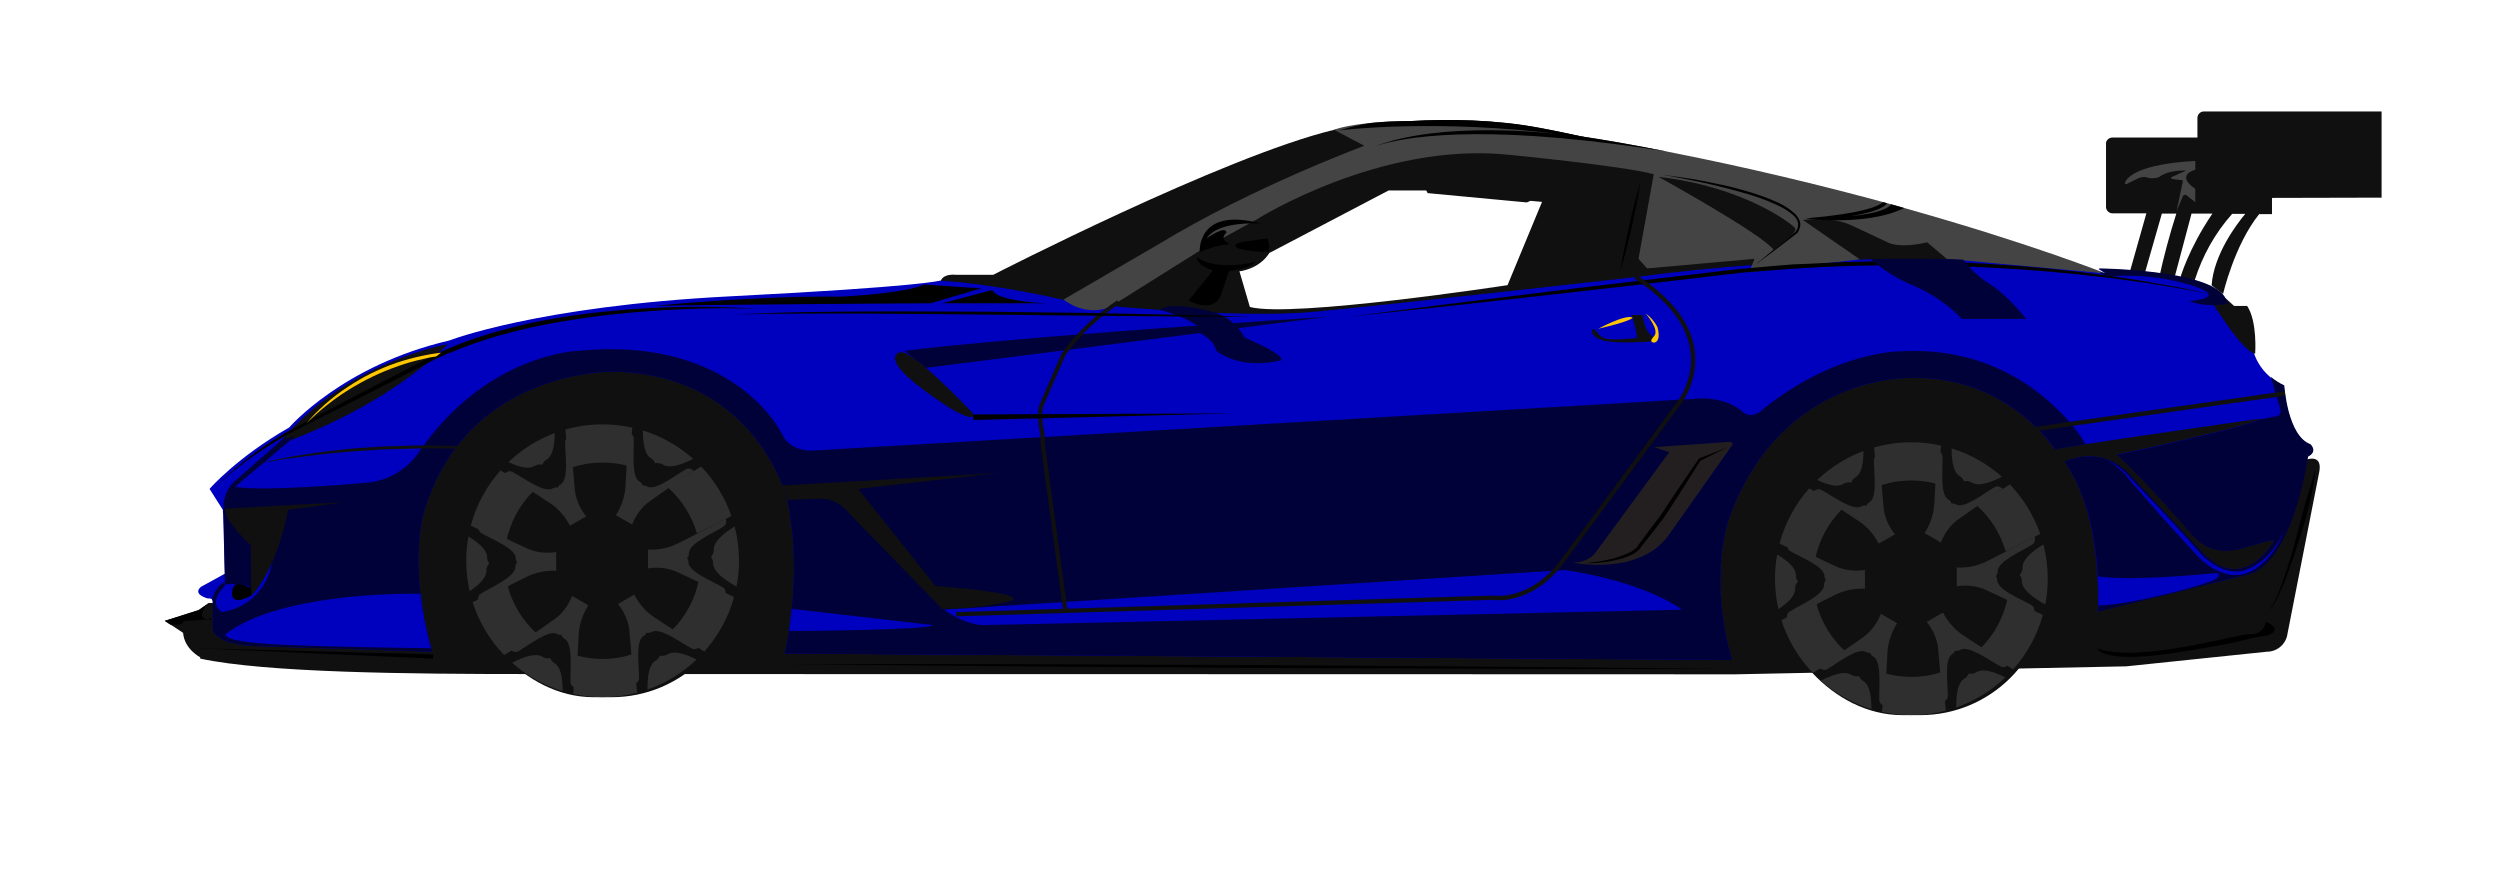 <svg width="1255" height="444" viewBox="0 0 1255 444" fill="none" xmlns="http://www.w3.org/2000/svg">
<mask id="mask0_1_62" style="mask-type:luminance" maskUnits="userSpaceOnUse" x="0" y="0" width="1255" height="444">
<path d="M1255 0H0V444H1255V0Z" fill="white"/>
</mask>
<g mask="url(#mask0_1_62)">
<path d="M100.502 330.63C133.511 337.707 205.164 338.375 265.545 338.375C535.25 338.375 871.241 338.508 871.241 338.508L1067.41 334.502L1137.99 327.158C1143.23 327.158 1147.65 323.285 1148.33 318.078L1164.29 236.756C1165.9 227.942 1158.26 230.613 1158.26 230.613C1123.64 190.419 1064.73 157.703 1003.28 132.332C931.086 102.42 855.273 82.657 811.262 72.375C804.553 70.773 798.514 69.438 793.415 68.369C780.534 65.565 773.154 64.23 773.154 64.23C750.612 59.957 727.264 59.69 708.479 60.758C695.731 61.426 684.997 62.761 678.154 63.829C673.055 64.63 669.968 65.165 669.7 65.165C614.551 78.384 498.619 137.94 498.619 137.94H479.967C471.917 137.273 471.917 142.214 471.917 142.214L425.892 162.644L275.609 168.653L107.882 302.721H104.662L103.722 303.389L99.697 306.193L82.79 311.668L85.608 313.537L91.914 317.677C92.585 325.956 100.502 329.962 100.502 329.962M622.2 136.205C622.2 136.205 631.995 135.27 637.228 126.991L697.073 95.61H715.993L716.664 96.946L766.445 101.619L768.323 100.818L774.093 101.352L756.784 143.148C756.784 143.148 648.499 159.706 627.433 154.098L622.2 136.205Z" fill="#101010"/>
</g>
<mask id="mask1_1_62" style="mask-type:luminance" maskUnits="userSpaceOnUse" x="0" y="0" width="1255" height="444">
<path d="M1255 0H0V444H1255V0Z" fill="white"/>
</mask>
<g mask="url(#mask1_1_62)">
<path d="M1060.44 69.037H1103.11V59.156C1103.11 57.42 1104.58 55.951 1106.33 55.951H1195.56V99.216L1140.54 99.349V107.495H1134.1C1121.62 122.985 1115.99 147.555 1115.99 147.555L1110.22 143.282C1111.29 127.658 1122.97 112.302 1127.12 107.361H1120.55C1111.96 116.976 1105.66 128.326 1101.76 140.611L1094.38 139.81C1094.38 139.81 1098.41 125.255 1110.62 107.228H1100.15L1091.3 140.478H1083.65C1086.07 129.261 1089.02 118.177 1092.51 107.228H1085.26L1076.27 138.608L1068.76 137.94L1077.48 107.094H1060.44C1058.69 107.094 1057.22 105.625 1057.22 103.889V71.841C1057.22 70.506 1058.69 69.037 1060.44 69.037Z" fill="#101010"/>
</g>
<mask id="mask2_1_62" style="mask-type:luminance" maskUnits="userSpaceOnUse" x="0" y="0" width="1255" height="444">
<path d="M1255 0H0V444H1255V0Z" fill="white"/>
</mask>
<g mask="url(#mask2_1_62)">
<path d="M1102.03 80.788V85.195C1102.03 85.195 1091.7 87.732 1102.03 94.809V101.486L1097.61 98.014C1097.07 97.613 1096.4 97.747 1095.99 98.147C1095.99 98.281 1095.86 98.281 1095.86 98.414L1092.64 106.026L1095.86 90.536L1090.49 89.868C1090.23 89.868 1089.96 89.601 1089.96 89.201C1089.96 88.933 1090.09 88.8 1090.36 88.8L1097.47 85.595C1097.47 85.595 1089.29 85.195 1084.59 88.399C1083.52 89.201 1082.17 89.468 1080.83 89.468H1079.09L1078.28 89.201C1076.67 88.666 1074.93 88.8 1073.45 89.468L1067.55 92.405C1067.28 92.539 1067.01 92.405 1066.74 92.138C1066.61 92.005 1066.61 91.871 1066.74 91.738C1067.68 88.933 1073.45 82.39 1102.03 80.788Z" fill="#444444"/>
</g>
<mask id="mask3_1_62" style="mask-type:luminance" maskUnits="userSpaceOnUse" x="0" y="0" width="1255" height="444">
<path d="M1255 0H0V444H1255V0Z" fill="white"/>
</mask>
<g mask="url(#mask3_1_62)">
<path d="M104.393 300.451C105.064 300.318 105.869 300.451 106.406 300.852C106.674 301.252 106.809 301.653 106.809 302.054V314.873C106.809 323.82 127.875 324.354 127.875 324.354L216.972 327.158C216.837 326.624 216.569 325.956 216.435 325.422C213.885 316.475 212.141 307.261 211.068 298.048C208.25 273.611 212.275 258.922 212.275 258.922C232.805 185.078 307.544 186.547 307.544 186.547C364.303 187.348 386.04 226.473 392.884 243.699C393.823 246.103 394.628 248.506 395.299 250.91C395.433 251.444 395.433 251.711 395.433 251.711C399.458 271.474 398.922 291.237 397.446 305.659C397.043 309.798 396.506 313.537 396.104 316.609C395.031 323.82 393.957 328.093 393.957 328.093L869.496 331.297C856.749 287.632 868.557 258.522 868.557 258.522C895.259 187.482 958.861 189.752 958.861 189.752C1007.84 188.149 1031.45 225.539 1031.45 225.539C1033.87 225.005 1039.37 224.07 1046.75 223.002C1076.14 218.461 1134.64 210.182 1134.64 210.182C1134.5 210.316 1134.37 210.449 1134.24 210.449C1128.47 214.322 1062.85 228.209 1062.85 228.209C1077.48 241.563 1101.09 269.071 1101.09 269.071C1110.89 280.288 1125.25 275.213 1125.25 275.213L1134.64 272.676C1138.93 271.207 1140.27 271.207 1141.08 271.341C1141.35 271.474 1141.62 271.741 1141.48 272.142C1141.48 272.142 1141.48 272.275 1141.35 272.275C1122.16 300.051 1104.45 276.014 1104.45 276.014L1067.68 236.755C1053.33 223.135 1036.55 231.815 1036.55 231.815C1048.63 249.041 1052.12 273.21 1052.92 289.368C1053.33 295.644 1053.19 300.852 1053.19 303.923C1053.19 305.926 1053.06 306.994 1053.06 306.994L1128.47 288.433C1151.01 282.424 1158.39 229.278 1158.39 229.278C1163.49 226.74 1159.6 223.135 1159.6 223.135C1148.06 218.995 1146.45 193.624 1146.45 193.624C1144.03 192.422 1141.75 191.087 1139.74 189.351C1136.12 186.28 1133.3 182.407 1131.69 177.867L1118.27 152.629L1116.39 149.024C1107.53 135.537 1053.33 135.003 1053.33 135.003L1056.95 137.273C1055.87 137.139 1054.8 136.872 1053.73 136.739C1031.05 133.267 1008.11 131.13 985.161 130.463C969.462 129.928 953.897 129.928 938.868 130.195C899.419 130.997 859.97 133.934 820.789 139.142C820.789 139.142 697.073 153.03 659.905 156.502C622.602 159.974 556.988 153.564 556.988 153.564L533.64 150.493C496.338 141.946 471.782 140.878 471.782 140.878C471.782 140.878 463.597 143.816 366.584 148.757C269.571 153.697 225.559 170.923 225.559 170.923C172.021 183.342 145.184 214.589 145.184 214.589C118.751 229.678 105.198 245.435 105.198 245.435L111.907 255.984C111.907 256.786 111.907 257.587 112.042 258.522V259.323L112.847 288.032L112.578 288.166L100.905 294.576C96.342 298.448 104.393 300.451 104.393 300.451Z" fill="#0000BF"/>
</g>
<mask id="mask4_1_62" style="mask-type:luminance" maskUnits="userSpaceOnUse" x="0" y="0" width="1255" height="444">
<path d="M1255 0H0V444H1255V0Z" fill="white"/>
</mask>
<g mask="url(#mask4_1_62)">
<path d="M126.265 298.849C126.265 298.849 117.811 304.19 116.47 298.849C116.47 298.849 115.53 289.234 124.789 294.843C124.789 294.709 128.143 294.309 126.265 298.849Z" fill="black"/>
</g>
<mask id="mask5_1_62" style="mask-type:luminance" maskUnits="userSpaceOnUse" x="0" y="0" width="1255" height="444">
<path d="M1255 0H0V444H1255V0Z" fill="white"/>
</mask>
<g mask="url(#mask5_1_62)">
<path d="M1053.19 289.368C1053.59 295.644 1053.46 300.852 1053.46 303.923C1053.46 305.926 1053.33 306.994 1053.33 306.994L1128.74 288.3C1151.28 282.291 1158.66 229.144 1158.66 229.144C1163.76 226.607 1159.87 223.002 1159.87 223.002C1148.33 218.862 1146.72 193.491 1146.72 193.491C1144.3 192.289 1142.02 190.953 1140.01 189.217L1144.7 205.509C1144.7 205.509 1145.91 208.046 1142.69 208.98C1142.69 208.98 1139.47 209.515 1134.24 210.583C1128.47 214.455 1062.85 228.343 1062.85 228.343C1077.48 241.696 1101.09 269.204 1101.09 269.204C1110.89 280.421 1125.25 275.347 1125.25 275.347L1134.64 272.676C1138.93 271.207 1140.27 271.207 1141.08 271.341C1141.35 271.474 1141.62 271.741 1141.48 272.142C1141.48 272.142 1141.48 272.275 1141.35 272.275C1122.16 300.051 1104.45 276.014 1104.45 276.014L1067.68 236.755C1053.33 223.135 1036.55 231.815 1036.55 231.815C1048.76 249.041 1052.25 273.21 1053.19 289.368Z" fill="#000139"/>
</g>
<mask id="mask6_1_62" style="mask-type:luminance" maskUnits="userSpaceOnUse" x="0" y="0" width="1255" height="444">
<path d="M1255 0H0V444H1255V0Z" fill="white"/>
</mask>
<g mask="url(#mask6_1_62)">
<path d="M224.754 172.793C224.754 172.793 172.557 181.74 139.683 223.135C139.683 223.135 190.269 207.111 224.754 172.793Z" fill="#101010"/>
</g>
<mask id="mask7_1_62" style="mask-type:luminance" maskUnits="userSpaceOnUse" x="0" y="0" width="1255" height="444">
<path d="M1255 0H0V444H1255V0Z" fill="white"/>
</mask>
<g mask="url(#mask7_1_62)">
<path d="M380.673 155.033C356.118 153.43 331.428 153.697 307.007 156.101C303.921 156.368 300.835 156.769 297.883 157.036C294.797 157.436 291.845 157.837 288.759 158.238C282.721 159.039 276.548 160.241 270.51 161.309C267.558 161.977 264.472 162.511 261.52 163.312C260.044 163.712 258.568 163.98 257.092 164.38L252.664 165.582C251.188 165.983 249.712 166.383 248.236 166.784L243.808 168.119L239.38 169.588C238.709 169.855 237.904 169.989 237.233 170.256L235.086 171.057C233.61 171.591 232.134 172.125 230.792 172.659L226.498 174.395C225.828 174.662 225.022 174.929 224.352 175.33L222.205 176.265C220.863 176.932 219.387 177.466 218.045 178.134L201.675 186.68C190.806 192.289 179.937 197.897 169.069 203.639L152.833 212.185L144.648 216.458C141.964 217.927 139.415 219.663 136.731 221.266C131.632 224.604 126.533 228.209 121.837 232.082C117.006 235.821 112.578 240.094 108.419 244.634C109.492 243.566 110.566 242.364 111.639 241.429C112.713 240.494 113.92 239.293 114.994 238.358L116.738 236.889L118.482 235.42C119.69 234.485 120.898 233.551 122.105 232.616C126.936 228.877 132.035 225.539 137.268 222.334C139.817 220.731 142.501 219.129 145.184 217.66L153.37 213.521L169.74 205.242C180.743 199.767 191.611 194.025 202.48 188.55L218.85 180.137C220.192 179.469 221.668 178.935 223.01 178.268L225.157 177.333C225.828 177.066 226.633 176.799 227.304 176.532L231.597 174.796L235.891 173.193L238.038 172.392C238.709 172.125 239.514 171.858 240.185 171.725L244.479 170.256L248.907 168.92C250.383 168.52 251.859 167.986 253.335 167.719L257.763 166.517C259.239 166.116 260.715 165.849 262.191 165.448C265.143 164.647 268.095 164.113 271.181 163.445C283.123 161.042 295.334 159.172 307.544 157.837C319.755 156.502 331.965 155.7 344.176 155.166C356.118 154.632 368.463 154.632 380.673 155.033Z" fill="black"/>
</g>
<mask id="mask8_1_62" style="mask-type:luminance" maskUnits="userSpaceOnUse" x="0" y="0" width="1255" height="444">
<path d="M1255 0H0V444H1255V0Z" fill="white"/>
</mask>
<g mask="url(#mask8_1_62)">
<path d="M666.48 159.039L464.805 184.677L454.07 176.131C454.07 176.131 495.801 169.989 666.48 159.039Z" fill="#000139"/>
</g>
<mask id="mask9_1_62" style="mask-type:luminance" maskUnits="userSpaceOnUse" x="0" y="0" width="1255" height="444">
<path d="M1255 0H0V444H1255V0Z" fill="white"/>
</mask>
<g mask="url(#mask9_1_62)">
<path d="M106.809 302.054V314.873C106.809 323.82 127.875 324.354 127.875 324.354L216.972 327.158C216.837 326.624 216.569 325.956 216.435 325.422C213.885 316.475 212.141 307.261 211.068 298.048C208.25 273.611 212.275 258.922 212.275 258.922C232.805 185.078 307.544 186.547 307.544 186.547C364.303 187.348 386.04 226.473 392.884 243.699C393.823 246.103 394.628 248.506 395.299 250.91C395.433 251.444 395.433 251.711 395.433 251.711C399.458 271.474 398.922 291.237 397.446 305.659C397.043 309.798 396.507 313.537 396.104 316.609C395.031 323.82 393.957 328.093 393.957 328.093L869.496 331.297C856.749 287.632 868.557 258.522 868.557 258.522C895.259 187.482 958.861 189.752 958.861 189.752C982.343 188.817 1005.15 197.63 1021.93 214.188C1022.6 214.856 1023.13 215.39 1023.81 216.058C1026.62 218.995 1029.31 222.067 1031.59 225.539C1034 225.004 1039.5 224.07 1046.88 223.001C1046.75 222.734 1046.75 222.601 1046.75 222.601C1044.87 219.53 1042.72 216.458 1040.44 213.654C1039.91 212.986 1039.37 212.452 1038.83 211.785C1026.35 197.363 998.713 173.594 953.628 176.398C953.628 176.398 921.961 176.131 885.732 204.841C885.732 204.841 880.231 210.85 875.266 207.111C875.266 207.111 868.02 199.633 853.529 200.034L409.79 226.073C409.79 226.073 397.446 227.942 392.749 218.194C388.053 208.446 360.948 169.588 291.711 175.998C291.711 175.998 245.552 176.398 210.799 226.206C204.761 235.687 194.429 241.696 183.158 242.364C183.158 242.364 132.571 247.038 117.946 244.367L148.002 219.129L141.83 220.464L117.409 241.963C117.409 241.963 111.907 246.236 112.176 255.851C112.176 256.652 112.176 257.453 112.31 258.388V259.189C112.444 267.201 112.713 280.555 112.847 288.032C112.847 291.237 112.981 293.374 112.981 293.374C112.981 293.374 125.594 292.306 126.399 296.045L136.463 283.092C136.463 283.092 133.376 303.522 111.505 307.261C111.505 307.261 104.527 303.656 111.505 295.51L112.847 294.309L112.713 292.172C109.626 294.042 107.479 297.113 106.54 300.718C106.674 301.252 106.809 301.653 106.809 302.054Z" fill="#000139"/>
</g>
<mask id="mask10_1_62" style="mask-type:luminance" maskUnits="userSpaceOnUse" x="0" y="0" width="1255" height="444">
<path d="M1255 0H0V444H1255V0Z" fill="white"/>
</mask>
<g mask="url(#mask10_1_62)">
<path d="M533.908 150.359C533.908 150.359 544.106 159.172 556.988 154.232L600.865 126.724L631.056 110.032C631.056 110.032 693.048 70.906 757.589 77.717C757.589 77.717 814.348 83.192 830.181 87.465L822.533 129.928L826.827 134.736L880.768 129.928L878.084 136.605L933.635 130.195L905.055 110.432C905.055 110.432 907.067 110.165 910.019 110.032C913.508 109.898 917.131 110.032 920.62 110.566C923.437 110.967 926.255 111.768 928.805 112.836L948.127 121.916C948.127 121.916 953.628 124.854 967.449 121.649L977.244 129.928L1003.14 132.332L1057.08 137.273C1057.08 137.273 1019.24 122.183 955.909 104.423C953.762 103.756 951.616 103.222 949.334 102.554C948.664 102.42 948.127 102.153 947.456 102.02C946.785 101.886 946.114 101.619 945.443 101.486C914.447 93.073 877.816 84.126 837.025 76.114C821.057 72.909 806.431 70.372 793.281 68.369C754.905 62.494 727.532 60.758 708.344 60.758C700.294 60.758 693.719 61.158 688.486 61.693C675.202 62.894 669.968 65.031 669.7 65.165L684.863 73.177C684.863 73.177 628.641 94.008 582.08 122.317L533.908 150.359Z" fill="#444444"/>
</g>
<mask id="mask11_1_62" style="mask-type:luminance" maskUnits="userSpaceOnUse" x="0" y="0" width="1255" height="444">
<path d="M1255 0H0V444H1255V0Z" fill="white"/>
</mask>
<g mask="url(#mask11_1_62)">
<path d="M1057.35 230.88C1061.91 233.284 1065.94 236.756 1069.16 241.029C1072.65 245.035 1076 248.907 1079.49 252.913C1082.98 256.919 1086.47 260.792 1089.96 264.664L1100.56 276.282V276.148C1102.17 278.151 1103.91 279.887 1105.79 281.623C1107.67 283.225 1109.82 284.694 1111.96 285.896C1114.24 287.098 1116.66 287.899 1119.07 288.433C1121.62 288.834 1124.17 288.7 1126.72 288.032C1129.14 287.365 1131.42 286.163 1133.43 284.694C1135.44 283.225 1137.32 281.623 1138.93 279.62C1142.15 275.881 1144.7 271.608 1146.31 267.068C1145.24 269.204 1144.17 271.341 1142.82 273.344C1141.48 275.347 1140.01 277.216 1138.26 278.952C1136.65 280.688 1134.77 282.157 1132.76 283.492C1130.75 284.828 1128.6 285.762 1126.32 286.43C1124.04 286.964 1121.76 286.964 1119.34 286.564C1117.06 286.163 1114.78 285.362 1112.77 284.16C1108.61 281.756 1104.99 278.685 1102.17 274.946L1091.57 263.329C1087.94 259.456 1084.46 255.584 1080.83 251.845C1077.21 248.106 1073.59 244.233 1069.96 240.361C1068.22 238.358 1066.34 236.488 1064.19 234.886C1062.05 233.284 1059.77 231.948 1057.35 230.88Z" fill="#0000BF"/>
</g>
<mask id="mask12_1_62" style="mask-type:luminance" maskUnits="userSpaceOnUse" x="0" y="0" width="1255" height="444">
<path d="M1255 0H0V444H1255V0Z" fill="white"/>
</mask>
<g mask="url(#mask12_1_62)">
<path d="M844.404 306.06L493.117 313.805C493.117 313.805 483.993 313.537 473.929 306.06L785.365 286.163C785.23 286.163 822.533 290.837 844.404 306.06Z" fill="#0000BF"/>
</g>
<mask id="mask13_1_62" style="mask-type:luminance" maskUnits="userSpaceOnUse" x="0" y="0" width="1255" height="444">
<path d="M1255 0H0V444H1255V0Z" fill="white"/>
</mask>
<g mask="url(#mask13_1_62)">
<path d="M396.104 316.742C405.362 316.742 466.952 316.208 468.294 313.805L397.446 305.659C397.043 309.932 396.506 313.671 396.104 316.742Z" fill="#0000BF"/>
</g>
<mask id="mask14_1_62" style="mask-type:luminance" maskUnits="userSpaceOnUse" x="0" y="0" width="1255" height="444">
<path d="M1255 0H0V444H1255V0Z" fill="white"/>
</mask>
<g mask="url(#mask14_1_62)">
<path d="M131.364 323.018C147.331 324.354 194.161 325.155 216.435 325.422C213.885 316.475 212.141 307.261 211.068 298.048C195.905 297.914 139.28 298.715 113.383 318.211C113.383 318.211 110.029 321.282 131.364 323.018Z" fill="#0000BF"/>
</g>
<mask id="mask15_1_62" style="mask-type:luminance" maskUnits="userSpaceOnUse" x="0" y="0" width="1255" height="444">
<path d="M1255 0H0V444H1255V0Z" fill="white"/>
</mask>
<g mask="url(#mask15_1_62)">
<path d="M906.396 109.631C906.396 109.631 907.738 109.765 910.019 110.032C912.569 110.299 916.326 110.566 920.62 110.566C931.086 110.7 945.309 109.631 955.909 104.423C953.762 103.756 951.616 103.222 949.334 102.554C948.529 103.889 944.906 106.961 928.67 108.563C930.146 108.296 944.37 106.293 947.322 102.02C946.651 101.886 945.98 101.619 945.309 101.486C943.162 103.489 934.977 107.228 906.396 109.631Z" fill="black"/>
</g>
<mask id="mask16_1_62" style="mask-type:luminance" maskUnits="userSpaceOnUse" x="0" y="0" width="1255" height="444">
<path d="M1255 0H0V444H1255V0Z" fill="white"/>
</mask>
<g mask="url(#mask16_1_62)">
<path d="M823.606 90.936C822.533 94.675 821.459 98.414 820.52 102.153C819.581 105.892 818.642 109.631 817.837 113.37C817.031 117.109 816.226 120.982 815.421 124.721C814.616 128.46 813.945 132.332 813.409 136.205C814.482 132.466 815.555 128.727 816.495 124.988C817.434 121.249 818.373 117.51 819.178 113.771C819.983 110.032 820.789 106.159 821.594 102.42C822.265 98.548 822.935 94.809 823.606 90.936Z" fill="black"/>
</g>
<mask id="mask17_1_62" style="mask-type:luminance" maskUnits="userSpaceOnUse" x="0" y="0" width="1255" height="444">
<path d="M1255 0H0V444H1255V0Z" fill="white"/>
</mask>
<g mask="url(#mask17_1_62)">
<path d="M834.207 87.598C840.782 88.8 847.357 90.135 853.931 91.471C857.152 92.138 860.506 92.939 863.727 93.741C866.947 94.542 870.167 95.343 873.388 96.278C879.828 98.014 886.135 100.15 892.173 102.955C895.125 104.29 897.943 106.026 900.358 108.162C901.566 109.231 902.371 110.566 902.639 112.035C902.773 113.504 902.371 115.106 901.432 116.308L901.566 116.174L891.234 124.587C887.745 127.391 884.391 130.329 880.902 133.133C884.525 130.463 888.014 127.792 891.636 125.121L902.237 116.976C902.774 116.308 903.176 115.507 903.444 114.572C903.713 113.637 903.847 112.703 903.713 111.901C903.31 110.165 902.371 108.563 901.163 107.361C898.614 105.091 895.796 103.222 892.71 101.753C886.537 98.949 880.231 96.812 873.656 95.076C870.436 94.141 867.215 93.34 863.861 92.672C860.64 92.005 857.286 91.337 854.066 90.669C850.711 90.002 847.491 89.468 844.136 89.067C840.782 88.666 837.427 87.999 834.207 87.598Z" fill="black"/>
</g>
<mask id="mask18_1_62" style="mask-type:luminance" maskUnits="userSpaceOnUse" x="0" y="0" width="1255" height="444">
<path d="M1255 0H0V444H1255V0Z" fill="white"/>
</mask>
<g mask="url(#mask18_1_62)">
<path d="M832.596 88.8C832.596 88.8 885.196 117.777 890.429 125.522C890.429 125.522 902.773 116.842 901.163 114.572C899.553 112.302 875.132 93.607 832.596 88.8Z" fill="#101010"/>
</g>
<mask id="mask19_1_62" style="mask-type:luminance" maskUnits="userSpaceOnUse" x="0" y="0" width="1255" height="444">
<path d="M1255 0H0V444H1255V0Z" fill="white"/>
</mask>
<g mask="url(#mask19_1_62)">
<path d="M689.962 73.577C688.888 73.978 687.949 74.378 687.01 74.779C688.083 74.378 689.022 73.978 689.962 73.577Z" fill="black"/>
</g>
<mask id="mask20_1_62" style="mask-type:luminance" maskUnits="userSpaceOnUse" x="0" y="0" width="1255" height="444">
<path d="M1255 0H0V444H1255V0Z" fill="white"/>
</mask>
<g mask="url(#mask20_1_62)">
<path d="M689.962 73.577C699.22 70.239 731.826 62.093 811.127 72.375C819.313 73.444 827.9 74.645 837.024 76.114C821.057 72.909 806.431 70.372 793.281 68.369C780.4 65.565 773.02 64.23 773.02 64.23C750.477 59.957 727.13 59.69 708.344 60.758C700.294 60.758 693.719 61.158 688.485 61.693C684.863 62.227 681.374 63.028 678.019 63.829C676.141 64.363 674.128 64.897 672.384 65.432C672.384 65.432 720.957 59.289 785.633 67.702C779.058 66.767 723.373 60.491 689.962 73.577Z" fill="black"/>
</g>
<mask id="mask21_1_62" style="mask-type:luminance" maskUnits="userSpaceOnUse" x="0" y="0" width="1255" height="444">
<path d="M1255 0H0V444H1255V0Z" fill="white"/>
</mask>
<g mask="url(#mask21_1_62)">
<path d="M868.557 221.8L830.315 224.47L837.964 227.008L801.466 276.682C801.466 276.682 798.514 282.291 789.524 282.424C789.524 282.424 821.996 289.234 837.159 269.338L869.496 223.536C869.899 223.002 869.765 222.334 869.228 222.067C869.094 221.933 868.825 221.8 868.557 221.8Z" fill="#231F20"/>
</g>
<mask id="mask22_1_62" style="mask-type:luminance" maskUnits="userSpaceOnUse" x="0" y="0" width="1255" height="444">
<path d="M1255 0H0V444H1255V0Z" fill="white"/>
</mask>
<g mask="url(#mask22_1_62)">
<path d="M392.884 243.699C393.823 246.103 394.628 248.506 395.299 250.91C399.458 250.777 406.436 250.509 412.206 250.376C420.793 250.109 426.563 257.987 426.563 257.987L472.99 305.659C495.801 305.392 507.877 301.519 507.877 301.519C515.525 297.38 469.635 294.175 469.635 294.175L430.857 245.435L501.436 237.423L392.884 243.699Z" fill="#101010"/>
</g>
<mask id="mask23_1_62" style="mask-type:luminance" maskUnits="userSpaceOnUse" x="0" y="0" width="1255" height="444">
<path d="M1255 0H0V444H1255V0Z" fill="white"/>
</mask>
<g mask="url(#mask23_1_62)">
<path d="M600.731 128.994C600.731 128.994 600.462 133.267 608.916 135.67L596.705 150.893C596.705 150.893 608.648 157.703 612.807 148.356L616.967 136.071C616.967 136.071 628.372 134.736 630.251 131.397C630.385 131.531 610.526 136.472 600.731 128.994Z" fill="black"/>
</g>
<mask id="mask24_1_62" style="mask-type:luminance" maskUnits="userSpaceOnUse" x="0" y="0" width="1255" height="444">
<path d="M1255 0H0V444H1255V0Z" fill="white"/>
</mask>
<g mask="url(#mask24_1_62)">
<path d="M636.021 119.646L623.542 121.516C623.542 121.516 618.04 122.451 620.992 124.32C623.944 126.189 636.691 126.59 636.691 126.59C637.497 124.32 637.228 121.649 636.021 119.646Z" fill="black"/>
</g>
<mask id="mask25_1_62" style="mask-type:luminance" maskUnits="userSpaceOnUse" x="0" y="0" width="1255" height="444">
<path d="M1255 0H0V444H1255V0Z" fill="white"/>
</mask>
<g mask="url(#mask25_1_62)">
<path d="M633.337 112.302C633.337 112.302 611.734 110.432 605.696 119.646C605.696 119.646 615.625 112.703 615.625 116.842C615.625 116.842 611.6 119.913 617.235 122.451C612.002 123.118 607.037 124.454 602.207 126.59C602.341 126.59 600.462 103.355 633.337 112.302Z" fill="black"/>
</g>
<mask id="mask26_1_62" style="mask-type:luminance" maskUnits="userSpaceOnUse" x="0" y="0" width="1255" height="444">
<path d="M1255 0H0V444H1255V0Z" fill="white"/>
</mask>
<g mask="url(#mask26_1_62)">
<path d="M1109.41 147.688C1100.56 145.552 1091.7 143.816 1082.85 142.347C1080.56 141.946 1078.42 141.546 1076.14 141.145L1069.43 140.077C1067.15 139.676 1065 139.409 1062.72 139.009L1056.01 138.074C1038.03 135.67 1020.05 133.801 1001.93 132.733C992.943 132.065 983.819 131.798 974.829 131.397L971.474 131.264H968.12L961.277 131.13C956.714 131.13 952.152 130.997 947.724 130.997L933.904 131.397L927.06 131.531C925.987 131.531 924.779 131.531 923.706 131.664L920.351 131.798L906.799 132.466L899.956 132.733C897.675 132.866 895.393 133.133 893.247 133.267L879.694 134.469C877.413 134.736 875.132 134.869 872.985 135.003L866.276 135.804L839.306 139.009C821.325 141.145 803.345 143.282 785.365 145.418L731.424 152.095C713.443 154.365 695.463 156.635 677.617 158.905C695.597 157.036 713.577 155.033 731.558 153.163L785.499 147.154C803.479 145.151 821.459 143.015 839.44 141.012L866.41 137.807L873.119 137.006C875.4 136.739 877.682 136.605 879.828 136.472L893.381 135.403C895.662 135.27 897.943 135.003 900.09 134.869L906.799 134.469L920.351 133.801L923.706 133.667C924.779 133.667 925.987 133.667 927.06 133.534L933.904 133.4L947.456 133.133C952.018 133.133 956.446 133.133 961.008 133.267H967.852H971.206L974.561 133.4C983.551 133.801 992.675 133.934 1001.67 134.469C1019.78 135.403 1037.76 137.006 1055.74 139.142L1062.45 139.943C1064.73 140.211 1066.88 140.611 1069.16 140.878L1075.87 141.813C1078.15 142.08 1080.3 142.481 1082.58 142.881C1084.86 143.282 1087 143.549 1089.29 143.949L1095.99 145.151C1100.56 145.952 1104.99 146.754 1109.41 147.688Z" fill="black"/>
</g>
<mask id="mask27_1_62" style="mask-type:luminance" maskUnits="userSpaceOnUse" x="0" y="0" width="1255" height="444">
<path d="M1255 0H0V444H1255V0Z" fill="white"/>
</mask>
<g mask="url(#mask27_1_62)">
<path d="M939.137 130.062C945.577 135.804 952.957 140.344 960.874 143.549C969.864 147.421 978.049 153.03 984.893 160.107H1017.1C1017.1 160.107 1008.11 148.356 998.713 142.481C993.614 139.276 989.052 135.136 985.429 130.329C969.73 129.795 954.165 129.795 939.137 130.062Z" fill="#000139"/>
</g>
<mask id="mask28_1_62" style="mask-type:luminance" maskUnits="userSpaceOnUse" x="0" y="0" width="1255" height="444">
<path d="M1255 0H0V444H1255V0Z" fill="white"/>
</mask>
<g mask="url(#mask28_1_62)">
<path d="M1162.41 235.821C1160.4 241.696 1158.79 247.572 1157.05 253.447C1155.3 259.323 1153.96 265.332 1152.35 271.207C1150.74 277.083 1149 282.958 1146.98 288.834C1146.04 291.771 1144.97 294.576 1143.76 297.513C1142.69 300.318 1141.21 303.122 1139.74 305.792L1139.87 305.926C1141.62 303.389 1143.09 300.585 1144.3 297.78C1145.64 294.976 1146.85 292.172 1147.92 289.234C1150.07 283.492 1152.08 277.617 1153.96 271.741C1155.84 265.866 1157.72 259.99 1159.06 253.981C1160.54 247.972 1161.74 241.963 1162.41 235.821Z" fill="black"/>
</g>
<mask id="mask29_1_62" style="mask-type:luminance" maskUnits="userSpaceOnUse" x="0" y="0" width="1255" height="444">
<path d="M1255 0H0V444H1255V0Z" fill="white"/>
</mask>
<g mask="url(#mask29_1_62)">
<path d="M1137.46 312.069C1137.05 315.808 1133.7 318.612 1129.81 318.345C1122.97 318.078 1074.66 333.033 1052.79 325.555C1052.79 325.555 1055.2 333.835 1095.59 327.158C1135.98 320.481 1122.03 321.416 1138.66 318.879C1138.66 318.879 1146.58 316.208 1137.46 312.069Z" fill="black"/>
</g>
<mask id="mask30_1_62" style="mask-type:luminance" maskUnits="userSpaceOnUse" x="0" y="0" width="1255" height="444">
<path d="M1255 0H0V444H1255V0Z" fill="white"/>
</mask>
<g mask="url(#mask30_1_62)">
<path d="M867.215 224.47C862.519 226.34 857.823 228.209 853.126 230.079H852.992L852.858 230.212C851.248 232.616 849.638 234.886 848.027 237.29C846.417 239.693 844.807 241.963 843.197 244.367C839.977 249.041 836.89 253.848 833.67 258.655L827.9 266.266L822.265 273.878V274.011C822.13 274.145 821.996 274.412 821.862 274.546C821.728 274.813 821.459 274.946 821.325 275.08C821.191 275.213 820.923 275.48 820.654 275.614C820.386 275.747 820.252 276.014 819.983 276.148L819.313 276.682L818.507 277.083C817.971 277.35 817.434 277.617 816.897 277.884C814.75 278.819 812.469 279.62 810.188 280.288C808.981 280.555 807.907 280.822 806.7 281.089C805.492 281.356 804.284 281.623 803.077 281.756C801.869 281.89 800.661 282.157 799.454 282.291L795.831 282.691H799.454C800.661 282.691 801.869 282.558 803.077 282.424C804.284 282.291 805.492 282.157 806.7 282.023C807.907 281.89 809.115 281.623 810.322 281.356C812.738 280.822 815.153 280.154 817.434 279.219C817.971 278.952 818.642 278.685 819.178 278.418L819.983 278.017L820.789 277.483C821.057 277.35 821.325 277.083 821.594 276.949C821.862 276.816 822.13 276.549 822.399 276.282C822.667 276.014 822.935 275.881 823.07 275.614C823.338 275.347 823.606 275.08 823.741 274.679L823.606 274.813L829.51 267.335L835.28 259.857C838.366 255.05 841.587 250.376 844.539 245.569C846.015 243.165 847.625 240.762 849.101 238.358C850.577 235.954 852.187 233.551 853.663 231.147L853.395 231.414C858.091 229.011 862.653 226.74 867.215 224.47Z" fill="black"/>
</g>
<mask id="mask31_1_62" style="mask-type:luminance" maskUnits="userSpaceOnUse" x="0" y="0" width="1255" height="444">
<path d="M1255 0H0V444H1255V0Z" fill="white"/>
</mask>
<g mask="url(#mask31_1_62)">
<path d="M533.64 305.926L535.787 305.659L524.516 222.868C524.65 220.064 524.381 217.26 523.711 214.589C522.503 207.111 523.711 203.906 523.711 203.906L534.848 178.268C542.228 168.119 551.352 159.306 561.952 152.496L560.879 150.76C550.144 157.837 540.752 166.784 533.103 177.199L532.969 177.333L521.832 203.238C521.698 203.372 520.49 206.844 521.698 215.123V215.257C522.369 217.794 522.503 220.331 522.369 223.002V223.135L533.64 305.926Z" fill="#101010"/>
</g>
<mask id="mask32_1_62" style="mask-type:luminance" maskUnits="userSpaceOnUse" x="0" y="0" width="1255" height="444">
<path d="M1255 0H0V444H1255V0Z" fill="white"/>
</mask>
<g mask="url(#mask32_1_62)">
<path d="M480.102 309.398L748.867 301.119C750.612 301.386 768.055 303.656 783.754 284.294L842.392 204.707C843.197 203.906 852.992 192.022 850.711 175.597C848.698 161.977 839.037 149.424 821.728 138.208L820.52 139.943C837.293 150.76 846.686 162.778 848.564 175.864C850.845 191.621 840.916 203.372 840.782 203.372L782.144 282.958C766.713 301.92 749.404 298.982 749.27 298.982H749.136H749.001L480.102 307.261V309.398Z" fill="#101010"/>
</g>
<mask id="mask33_1_62" style="mask-type:luminance" maskUnits="userSpaceOnUse" x="0" y="0" width="1255" height="444">
<path d="M1255 0H0V444H1255V0Z" fill="white"/>
</mask>
<g mask="url(#mask33_1_62)">
<path d="M824.546 158.104C824.546 158.104 825.619 167.051 829.644 168.653C829.644 168.653 833.133 171.591 824.546 171.725C815.958 171.858 800.393 173.06 799.185 166.383C799.185 166.383 799.319 163.312 802.003 167.184C804.687 171.057 809.115 170.79 821.728 169.722C821.728 169.722 821.862 166.517 819.044 158.104H824.546Z" fill="#101010"/>
</g>
<mask id="mask34_1_62" style="mask-type:luminance" maskUnits="userSpaceOnUse" x="0" y="0" width="1255" height="444">
<path d="M1255 0H0V444H1255V0Z" fill="white"/>
</mask>
<g mask="url(#mask34_1_62)">
<path d="M802.271 165.048C802.271 165.048 816.092 157.57 819.581 159.439C819.447 159.439 820.118 160.908 802.271 165.048Z" fill="#FFC700"/>
</g>
<mask id="mask35_1_62" style="mask-type:luminance" maskUnits="userSpaceOnUse" x="0" y="0" width="1255" height="444">
<path d="M1255 0H0V444H1255V0Z" fill="white"/>
</mask>
<g mask="url(#mask35_1_62)">
<path d="M826.156 157.436C826.156 157.436 833.402 165.582 830.315 168.787C827.229 171.992 830.315 171.992 830.315 171.992C830.315 171.992 834.072 171.992 832.06 164.247C830.718 161.576 828.705 159.172 826.156 157.436Z" fill="#FFC700"/>
</g>
<mask id="mask36_1_62" style="mask-type:luminance" maskUnits="userSpaceOnUse" x="0" y="0" width="1255" height="444">
<path d="M1255 0H0V444H1255V0Z" fill="white"/>
</mask>
<g mask="url(#mask36_1_62)">
<path d="M488.152 207.244C488.152 207.244 457.022 173.995 451.387 176.932C445.617 179.87 450.984 188.016 477.015 204.974C476.881 204.974 490.836 213.12 488.152 207.244Z" fill="#101010"/>
</g>
<mask id="mask37_1_62" style="mask-type:luminance" maskUnits="userSpaceOnUse" x="0" y="0" width="1255" height="444">
<path d="M1255 0H0V444H1255V0Z" fill="white"/>
</mask>
<g mask="url(#mask37_1_62)">
<path d="M619.248 207.512L488.555 208.046V210.85L619.248 207.512Z" fill="black"/>
</g>
<mask id="mask38_1_62" style="mask-type:luminance" maskUnits="userSpaceOnUse" x="0" y="0" width="1255" height="444">
<path d="M1255 0H0V444H1255V0Z" fill="white"/>
</mask>
<g mask="url(#mask38_1_62)">
<path d="M582.214 155.567C582.214 155.567 594.424 158.371 602.341 164.514V167.184C602.341 167.184 609.184 170.122 610.66 176.131C610.66 176.131 621.663 185.879 642.998 180.938C642.998 180.938 647.023 178.935 624.749 169.454C621.395 163.045 615.625 158.371 608.648 156.502C608.648 156.502 587.715 150.76 582.214 155.567Z" fill="#000139"/>
</g>
<mask id="mask39_1_62" style="mask-type:luminance" maskUnits="userSpaceOnUse" x="0" y="0" width="1255" height="444">
<path d="M1255 0H0V444H1255V0Z" fill="white"/>
</mask>
<g mask="url(#mask39_1_62)">
<path d="M628.641 159.039C617.772 158.638 607.037 158.371 596.169 158.104L563.697 157.436C552.828 157.169 542.093 157.036 531.225 156.902L498.753 156.502L466.281 156.368C455.412 156.368 444.678 156.235 433.809 156.368C412.206 156.502 390.602 156.635 368.999 157.971C379.868 157.57 390.603 157.436 401.471 157.436C412.34 157.303 423.074 157.436 433.943 157.436C455.546 157.57 477.15 157.703 498.753 157.971L563.563 158.638L596.034 158.905L628.641 159.039Z" fill="black"/>
</g>
<mask id="mask40_1_62" style="mask-type:luminance" maskUnits="userSpaceOnUse" x="0" y="0" width="1255" height="444">
<path d="M1255 0H0V444H1255V0Z" fill="white"/>
</mask>
<g mask="url(#mask40_1_62)">
<path d="M524.784 152.229C524.784 152.229 499.96 151.294 498.216 145.552L472.99 152.229H524.784Z" fill="black"/>
</g>
<mask id="mask41_1_62" style="mask-type:luminance" maskUnits="userSpaceOnUse" x="0" y="0" width="1255" height="444">
<path d="M1255 0H0V444H1255V0Z" fill="white"/>
</mask>
<g mask="url(#mask41_1_62)">
<path d="M492.58 144.751L467.22 152.229C467.22 152.229 353.3 152.896 328.476 153.564C328.476 153.564 376.916 148.49 422.404 148.89C422.404 148.89 452.863 147.555 464 142.881L492.58 144.751Z" fill="black"/>
</g>
<mask id="mask42_1_62" style="mask-type:luminance" maskUnits="userSpaceOnUse" x="0" y="0" width="1255" height="444">
<path d="M1255 0H0V444H1255V0Z" fill="white"/>
</mask>
<g mask="url(#mask42_1_62)">
<path d="M218.984 178.935C216.837 179.202 214.825 179.603 212.812 180.137C208.384 181.072 203.956 182.274 199.662 183.876C191.075 186.814 182.889 190.82 175.107 195.627C171.216 198.031 167.459 200.701 163.97 203.506C160.347 206.31 156.992 209.381 153.772 212.586C155.248 210.85 156.724 209.114 158.334 207.512C159.944 205.909 161.689 204.307 163.299 202.838C166.788 199.767 170.411 196.962 174.302 194.425C178.193 191.888 182.084 189.485 186.244 187.481C190.404 185.478 194.697 183.609 198.991 182.14C203.419 180.671 207.847 179.469 212.409 178.535L215.764 177.867C216.837 177.6 218.045 177.6 219.253 177.333C219.924 177.199 220.594 177.199 221.4 177.066L218.984 178.935Z" fill="#FFC700"/>
</g>
<mask id="mask43_1_62" style="mask-type:luminance" maskUnits="userSpaceOnUse" x="0" y="0" width="1255" height="444">
<path d="M1255 0H0V444H1255V0Z" fill="white"/>
</mask>
<g mask="url(#mask43_1_62)">
<path d="M229.45 223.936C226.096 223.803 222.741 223.669 219.387 223.669H209.189C207.445 223.669 205.835 223.669 204.09 223.803L198.991 223.936L193.892 224.07C192.148 224.07 190.538 224.337 188.793 224.337L178.73 225.005C175.375 225.272 172.021 225.672 168.666 226.073C161.957 226.74 155.248 227.809 148.539 228.877L145.99 229.278C145.184 229.411 144.379 229.545 143.44 229.812L138.475 230.746L128.546 232.749L138.61 231.147L143.574 230.346C144.379 230.212 145.184 230.079 146.124 229.945L148.673 229.678C155.382 228.877 162.091 227.809 168.8 227.275L173.899 226.874C175.509 226.74 177.254 226.473 178.998 226.473L189.062 225.806C190.806 225.672 192.416 225.539 194.161 225.539L199.26 225.405L204.359 225.272C206.103 225.272 207.713 225.138 209.457 225.138C215.898 225.005 222.339 225.138 228.78 225.272L229.45 223.936Z" fill="#101010"/>
</g>
<mask id="mask44_1_62" style="mask-type:luminance" maskUnits="userSpaceOnUse" x="0" y="0" width="1255" height="444">
<path d="M1255 0H0V444H1255V0Z" fill="white"/>
</mask>
<g mask="url(#mask44_1_62)">
<path d="M172.692 252.112L113.115 255.317C113.115 255.317 110.834 259.323 125.862 273.744L126.131 298.982C126.131 298.982 138.073 288.433 144.648 255.984L172.692 252.112Z" fill="#101010"/>
</g>
<mask id="mask45_1_62" style="mask-type:luminance" maskUnits="userSpaceOnUse" x="0" y="0" width="1255" height="444">
<path d="M1255 0H0V444H1255V0Z" fill="white"/>
</mask>
<g mask="url(#mask45_1_62)">
<path d="M217.508 328.493L98.758 325.422L217.374 330.63L217.508 328.493Z" fill="black"/>
</g>
<mask id="mask46_1_62" style="mask-type:luminance" maskUnits="userSpaceOnUse" x="0" y="0" width="1255" height="444">
<path d="M1255 0H0V444H1255V0Z" fill="white"/>
</mask>
<g mask="url(#mask46_1_62)">
<path d="M104.93 311.134C105.333 311.134 105.735 311.134 106.138 311L106.003 310.333L104.93 310.466V311.134Z" fill="black"/>
</g>
<mask id="mask47_1_62" style="mask-type:luminance" maskUnits="userSpaceOnUse" x="0" y="0" width="1255" height="444">
<path d="M1255 0H0V444H1255V0Z" fill="white"/>
</mask>
<g mask="url(#mask47_1_62)">
<path d="M82.656 311.668L85.474 313.537H90.707L92.451 311.801L105.064 310.867C98.892 311 101.978 305.926 103.857 303.522L99.831 306.327L82.656 311.668Z" fill="black"/>
</g>
<mask id="mask48_1_62" style="mask-type:luminance" maskUnits="userSpaceOnUse" x="0" y="0" width="1255" height="444">
<path d="M1255 0H0V444H1255V0Z" fill="white"/>
</mask>
<g mask="url(#mask48_1_62)">
<path d="M1128.06 153.564H1121.49L1116.93 149.424V152.896L1109.41 149.958C1109.41 149.958 1125.11 176.131 1132.09 177.6C1132.09 177.6 1133.3 161.442 1128.06 153.564Z" fill="#101010"/>
</g>
<mask id="mask49_1_62" style="mask-type:luminance" maskUnits="userSpaceOnUse" x="0" y="0" width="1255" height="444">
<path d="M1255 0H0V444H1255V0Z" fill="white"/>
</mask>
<g mask="url(#mask49_1_62)">
<path d="M1053.33 303.923C1066.21 304.324 1109.95 293.24 1112.77 290.303C1115.99 287.098 1111.56 287.765 1111.56 287.765C1073.99 291.371 1058.56 290.169 1053.06 289.368C1053.46 295.777 1053.46 300.852 1053.33 303.923Z" fill="#0000BF"/>
</g>
<mask id="mask50_1_62" style="mask-type:luminance" maskUnits="userSpaceOnUse" x="0" y="0" width="1255" height="444">
<path d="M1255 0H0V444H1255V0Z" fill="white"/>
</mask>
<g mask="url(#mask50_1_62)">
<path d="M1021.93 214.322C1022.6 214.989 1023.13 215.524 1023.81 216.191L1021.93 214.322Z" fill="#101010"/>
</g>
<mask id="mask51_1_62" style="mask-type:luminance" maskUnits="userSpaceOnUse" x="0" y="0" width="1255" height="444">
<path d="M1255 0H0V444H1255V0Z" fill="white"/>
</mask>
<g mask="url(#mask51_1_62)">
<path d="M1021.93 214.322C1022.6 214.989 1023.13 215.524 1023.81 216.191L1040.44 213.788L1142.96 199.232L1147.25 198.565L1147.12 197.897L1146.98 196.562V196.428L1142.29 197.096L1038.7 211.785L1021.93 214.322Z" fill="#101010"/>
</g>
<mask id="mask52_1_62" style="mask-type:luminance" maskUnits="userSpaceOnUse" x="0" y="0" width="1255" height="444">
<path d="M1255 0H0V444H1255V0Z" fill="white"/>
</mask>
<g mask="url(#mask52_1_62)">
<path d="M866.813 335.838L807.505 335.17L748.196 334.636L629.714 333.835L511.232 333.434L451.923 333.3H392.615L451.923 333.968L511.232 334.502L629.714 335.303L748.196 335.704L807.505 335.838H866.813Z" fill="black"/>
</g>
<mask id="mask53_1_62" style="mask-type:luminance" maskUnits="userSpaceOnUse" x="0" y="0" width="1255" height="444">
<path d="M1255 0H0V444H1255V0Z" fill="white"/>
</mask>
<g mask="url(#mask53_1_62)">
<path d="M1057.22 137.139C1056.14 137.006 1055.07 136.739 1054 136.605L1057.22 138.875C1071.31 137.54 1085.39 138.875 1098.95 142.881C1120.95 149.558 1098.95 151.16 1098.95 151.16C1105.25 153.43 1111.96 153.831 1118.54 152.362L1116.66 148.757C1107.8 135.27 1053.59 134.736 1053.59 134.736L1057.22 137.139Z" fill="#000139"/>
</g>
<g clip-path="url(#clip0_1_62)">
<rect x="234" y="213" width="137" height="137" rx="64" fill="#101010"/>
<path fill-rule="evenodd" clip-rule="evenodd" d="M254.11 272.16C256.01 262.26 260.87 253.41 267.73 246.57C267.4 246.34 267.06 246.11 266.72 245.89C262.88 243.39 257.1 239.77 251.25 236.13C244.3 243.98 239.11 253.43 236.34 263.86C242.82 266.95 249.4 270.05 253.76 272.01C253.87 272.06 253.99 272.11 254.11 272.16ZM268.36 233.92C269.55 233.17 270.87 232.99 272.27 233.24C272.68 232.19 273.35 231.33 274.36 230.73C277.51 228.89 278.41 223.55 278.47 217.39C269.74 220.67 261.86 225.66 255.24 231.98C260.53 234.45 265.4 235.78 268.36 233.92ZM244.16 286.52C244.13 285.11 244.66 283.89 245.59 282.82C244.9 281.93 244.5 280.91 244.52 279.74C244.56 276.08 240.42 272.55 235.14 269.32C234.43 273.27 234.04 277.34 234.04 281.49C234.04 286.75 234.65 291.86 235.77 296.77C240.59 293.51 244.23 290.02 244.16 286.52ZM315.45 233.93C316.01 229.14 316.74 221.86 317.43 214.68C312.62 213.61 307.63 213.03 302.5 213.03C296.01 213.03 289.74 213.95 283.79 215.64C284.47 222.76 285.19 229.95 285.75 234.68C285.77 234.83 285.8 234.97 285.82 235.12C291.03 233.24 296.65 232.2 302.51 232.2C306.98 232.2 311.32 232.81 315.45 233.93ZM349.86 267.83C354.4 265.59 360.87 262.29 367.18 259.04C363.92 249.66 358.68 241.21 351.97 234.19C345.84 237.98 339.55 241.91 335.26 244.67C342.11 250.78 347.25 258.77 349.86 267.83ZM254.7 293.57C254.33 293.74 253.96 293.91 253.58 294.09C249.47 296.1 243.39 299.19 237.27 302.33C240.48 312.37 245.94 321.4 253.06 328.84C259.18 325.06 265.46 321.14 269.78 318.35C262.5 311.89 257.15 303.31 254.7 293.57ZM335.15 328.46C333.96 329.21 332.64 329.38 331.24 329.13C330.83 330.18 330.16 331.05 329.15 331.64C325.8 333.6 324.99 339.51 325.04 346.16C334.34 342.91 342.72 337.72 349.7 331.07C343.87 328.19 338.37 326.43 335.15 328.46ZM368.78 264.27C362.97 267.92 358.24 271.9 358.32 275.88C358.35 277.29 357.82 278.51 356.89 279.58C357.58 280.47 357.98 281.49 357.97 282.66C357.93 286.86 363.37 290.88 369.73 294.47C370.54 290.27 370.98 285.93 370.98 281.49C370.97 275.55 370.21 269.78 368.78 264.27ZM337.05 316.64C341.18 319.32 347.42 323.22 353.59 327.05C360.49 319.31 365.68 309.99 368.51 299.7C362.24 296.7 355.63 293.57 350.79 291.35C348.8 301.15 343.91 309.89 337.05 316.64ZM302.5 330.8C298.08 330.8 293.79 330.21 289.72 329.11C289.16 333.92 288.43 341.19 287.74 348.35C292.49 349.4 297.43 349.96 302.5 349.96C308.48 349.96 314.28 349.18 319.81 347.74C319.13 340.6 318.4 333.29 317.83 328.33C313 329.92 307.86 330.8 302.5 330.8ZM326.83 230.06C327.85 230.65 328.51 231.52 328.92 232.57C330.32 232.32 331.64 232.49 332.83 233.24C336.16 235.33 341.92 233.38 347.97 230.34C340.76 223.92 332.18 219.02 322.73 216.1C322.72 222.51 323.57 228.15 326.83 230.06ZM278.34 332.91C277.32 332.32 276.66 331.45 276.25 330.4C274.85 330.65 273.53 330.48 272.34 329.73C268.98 327.62 263.16 329.62 257.07 332.7C264.32 339.14 272.95 344.05 282.46 346.97C282.45 340.51 281.61 334.82 278.34 332.91Z" fill="#2F2F2F"/>
<path fill-rule="evenodd" clip-rule="evenodd" d="M294.79 303.53L287.16 299.13C287.16 299.13 284.96 306.09 278.46 310.77C271.96 315.45 256.22 326.1 256.22 326.1C256.22 326.1 258.2 328.05 260.15 326.95C265.54 323.91 275.51 315.79 279.78 318.31C280.42 318.69 281.11 318.79 281.82 318.7C282.11 319.55 282.62 320.23 283.4 320.66C287.82 323.09 286.14 336.1 286.39 342.42C286.48 344.7 289.2 345.43 289.2 345.43C289.2 345.43 289.99 326.04 290.55 317.89C291.12 309.74 295.37 303.89 295.37 303.89L294.78 303.56C294.78 303.55 294.79 303.53 294.79 303.53ZM317.35 263.35C317.35 263.35 319.56 256.38 326.06 251.7C332.56 247.02 348.32 236.36 348.32 236.36C348.32 236.36 346.34 234.41 344.39 235.51C339 238.55 329.01 246.68 324.74 244.16C324.1 243.78 323.41 243.68 322.7 243.77C322.41 242.92 321.9 242.24 321.12 241.81C316.7 239.38 318.38 226.36 318.13 220.03C318.04 217.74 315.32 217.02 315.32 217.02C315.32 217.02 314.53 236.42 313.96 244.58C313.39 252.74 309.14 258.59 309.14 258.59L309.73 258.92C309.73 258.93 309.72 258.94 309.72 258.94L317.35 263.35ZM279.19 286.58L279.18 285.9C279.19 285.9 279.21 285.9 279.21 285.9L279.2 277.1C279.2 277.1 272.07 278.67 264.77 275.38C257.47 272.09 240.38 263.78 240.38 263.78C240.38 263.78 239.68 266.47 241.61 267.61C246.93 270.75 258.96 275.33 258.91 280.29C258.9 281.04 259.16 281.68 259.59 282.25C259 282.93 258.66 283.7 258.68 284.6C258.78 289.64 246.68 294.69 241.33 298.07C239.39 299.29 240.13 302 240.13 302C240.13 302 257.31 292.99 264.66 289.4C272 285.82 279.19 286.58 279.19 286.58ZM362.91 294.84C357.58 291.69 345.55 287.11 345.6 282.15C345.61 281.4 345.35 280.76 344.92 280.19C345.51 279.51 345.85 278.73 345.83 277.84C345.73 272.79 357.84 267.74 363.19 264.36C365.13 263.14 364.39 260.42 364.39 260.42C364.39 260.42 347.19 269.44 339.84 273.03C332.49 276.62 325.3 275.86 325.3 275.86L325.31 276.54C325.3 276.54 325.28 276.54 325.28 276.54L325.29 285.35C325.29 285.35 332.43 283.78 339.74 287.07C347.05 290.36 364.15 298.68 364.15 298.68C364.15 298.68 364.84 295.98 362.91 294.84ZM286.08 263.92L286.66 263.58C286.66 263.59 286.67 263.6 286.67 263.6L294.29 259.19C294.29 259.19 289.36 253.8 288.56 245.83C287.76 237.86 286.41 218.91 286.41 218.91C286.41 218.91 283.73 219.65 283.71 221.89C283.65 228.07 285.7 240.78 281.38 243.21C280.73 243.58 280.3 244.12 280.03 244.78C279.15 244.61 278.31 244.7 277.54 245.17C273.23 247.78 262.8 239.82 257.2 236.88C255.18 235.82 253.19 237.81 253.19 237.81C253.19 237.81 269.59 248.18 276.36 252.75C283.13 257.32 286.08 263.92 286.08 263.92ZM318.42 298.5L317.84 298.84C317.84 298.83 317.83 298.82 317.83 298.82L310.2 303.23C310.2 303.23 315.13 308.62 315.94 316.6C316.74 324.58 318.1 343.55 318.1 343.55C318.1 343.55 320.78 342.81 320.8 340.57C320.86 334.38 318.81 321.67 323.13 319.23C323.78 318.86 324.21 318.32 324.48 317.66C325.36 317.83 326.21 317.74 326.97 317.27C331.29 314.66 341.72 322.62 347.33 325.57C349.36 326.64 351.34 324.64 351.34 324.64C351.34 324.64 334.93 314.26 328.15 309.68C321.37 305.1 318.42 298.5 318.42 298.5Z" fill="#2F2F2F"/>
</g>
<g clip-path="url(#clip1_1_62)">
<rect x="891" y="222" width="137" height="137" rx="64" fill="#101010"/>
<path fill-rule="evenodd" clip-rule="evenodd" d="M911.11 281.16C913.01 271.26 917.87 262.41 924.73 255.57C924.4 255.34 924.06 255.11 923.72 254.89C919.88 252.39 914.1 248.77 908.25 245.13C901.3 252.98 896.11 262.43 893.34 272.86C899.82 275.95 906.4 279.05 910.76 281.01C910.87 281.06 910.99 281.11 911.11 281.16ZM925.36 242.92C926.55 242.17 927.87 241.99 929.27 242.24C929.68 241.19 930.35 240.33 931.36 239.73C934.51 237.89 935.41 232.55 935.47 226.39C926.74 229.67 918.86 234.66 912.24 240.98C917.53 243.45 922.4 244.78 925.36 242.92ZM901.16 295.52C901.13 294.11 901.66 292.89 902.59 291.82C901.9 290.93 901.5 289.91 901.52 288.74C901.56 285.08 897.42 281.55 892.14 278.32C891.43 282.27 891.04 286.34 891.04 290.49C891.04 295.75 891.65 300.86 892.77 305.77C897.59 302.51 901.23 299.02 901.16 295.52ZM972.45 242.93C973.01 238.14 973.74 230.86 974.43 223.68C969.62 222.61 964.63 222.03 959.5 222.03C953.01 222.03 946.74 222.95 940.79 224.64C941.47 231.76 942.19 238.95 942.75 243.68C942.77 243.83 942.8 243.97 942.82 244.12C948.03 242.24 953.65 241.2 959.51 241.2C963.98 241.2 968.32 241.81 972.45 242.93ZM1006.86 276.83C1011.4 274.59 1017.87 271.29 1024.18 268.04C1020.92 258.66 1015.68 250.21 1008.97 243.19C1002.84 246.98 996.55 250.91 992.26 253.67C999.11 259.78 1004.25 267.77 1006.86 276.83ZM911.7 302.57C911.33 302.74 910.96 302.91 910.58 303.09C906.47 305.1 900.39 308.19 894.27 311.33C897.48 321.37 902.94 330.4 910.06 337.84C916.18 334.06 922.46 330.14 926.78 327.35C919.5 320.89 914.15 312.31 911.7 302.57ZM992.15 337.46C990.96 338.21 989.64 338.38 988.24 338.13C987.83 339.18 987.16 340.05 986.15 340.64C982.8 342.6 981.99 348.51 982.04 355.16C991.34 351.91 999.72 346.72 1006.7 340.07C1000.87 337.19 995.37 335.43 992.15 337.46ZM1025.78 273.27C1019.97 276.92 1015.24 280.9 1015.32 284.88C1015.35 286.29 1014.82 287.51 1013.89 288.58C1014.58 289.47 1014.98 290.49 1014.97 291.66C1014.93 295.86 1020.37 299.88 1026.73 303.47C1027.54 299.27 1027.98 294.93 1027.98 290.49C1027.97 284.55 1027.21 278.78 1025.78 273.27ZM994.05 325.64C998.18 328.32 1004.42 332.22 1010.59 336.05C1017.49 328.31 1022.68 318.99 1025.51 308.7C1019.24 305.7 1012.63 302.57 1007.79 300.35C1005.8 310.15 1000.91 318.89 994.05 325.64ZM959.5 339.8C955.08 339.8 950.79 339.21 946.72 338.11C946.16 342.92 945.43 350.19 944.74 357.35C949.49 358.4 954.43 358.96 959.5 358.96C965.48 358.96 971.28 358.18 976.81 356.74C976.13 349.6 975.4 342.29 974.83 337.33C970 338.92 964.86 339.8 959.5 339.8ZM983.83 239.06C984.85 239.65 985.51 240.52 985.92 241.57C987.32 241.32 988.64 241.49 989.83 242.24C993.16 244.33 998.92 242.38 1004.97 239.34C997.76 232.92 989.18 228.02 979.73 225.1C979.72 231.51 980.57 237.15 983.83 239.06ZM935.34 341.91C934.32 341.32 933.66 340.45 933.25 339.4C931.85 339.65 930.53 339.48 929.34 338.73C925.98 336.62 920.16 338.62 914.07 341.7C921.32 348.14 929.95 353.05 939.46 355.97C939.45 349.51 938.61 343.82 935.34 341.91Z" fill="#2F2F2F"/>
<path fill-rule="evenodd" clip-rule="evenodd" d="M951.79 312.53L944.16 308.13C944.16 308.13 941.96 315.09 935.46 319.77C928.96 324.45 913.22 335.1 913.22 335.1C913.22 335.1 915.2 337.05 917.15 335.95C922.54 332.91 932.51 324.79 936.78 327.31C937.42 327.69 938.11 327.79 938.82 327.7C939.11 328.55 939.62 329.23 940.4 329.66C944.82 332.09 943.14 345.1 943.39 351.42C943.48 353.7 946.2 354.43 946.2 354.43C946.2 354.43 946.99 335.04 947.55 326.89C948.12 318.74 952.37 312.89 952.37 312.89L951.78 312.56C951.78 312.55 951.79 312.53 951.79 312.53ZM974.35 272.35C974.35 272.35 976.56 265.38 983.06 260.7C989.56 256.02 1005.32 245.36 1005.32 245.36C1005.32 245.36 1003.34 243.41 1001.39 244.51C996 247.55 986.01 255.68 981.74 253.16C981.1 252.78 980.41 252.68 979.7 252.77C979.41 251.92 978.9 251.24 978.12 250.81C973.7 248.38 975.38 235.36 975.13 229.03C975.04 226.74 972.32 226.02 972.32 226.02C972.32 226.02 971.53 245.42 970.96 253.58C970.39 261.74 966.14 267.59 966.14 267.59L966.73 267.92C966.73 267.93 966.72 267.94 966.72 267.94L974.35 272.35ZM936.19 295.58L936.18 294.9C936.19 294.9 936.21 294.9 936.21 294.9L936.2 286.1C936.2 286.1 929.07 287.67 921.77 284.38C914.47 281.09 897.38 272.78 897.38 272.78C897.38 272.78 896.68 275.47 898.61 276.61C903.93 279.75 915.96 284.33 915.91 289.29C915.9 290.04 916.16 290.68 916.59 291.25C916 291.93 915.66 292.7 915.68 293.6C915.78 298.64 903.68 303.69 898.33 307.07C896.39 308.29 897.13 311 897.13 311C897.13 311 914.31 301.99 921.66 298.4C929 294.82 936.19 295.58 936.19 295.58ZM1019.91 303.84C1014.58 300.69 1002.55 296.11 1002.6 291.15C1002.61 290.4 1002.35 289.76 1001.92 289.19C1002.51 288.51 1002.85 287.73 1002.83 286.84C1002.73 281.79 1014.84 276.74 1020.19 273.36C1022.13 272.14 1021.39 269.42 1021.39 269.42C1021.39 269.42 1004.19 278.44 996.84 282.03C989.49 285.62 982.3 284.86 982.3 284.86L982.31 285.54C982.3 285.54 982.28 285.54 982.28 285.54L982.29 294.35C982.29 294.35 989.43 292.78 996.74 296.07C1004.05 299.36 1021.15 307.68 1021.15 307.68C1021.15 307.68 1021.84 304.98 1019.91 303.84ZM943.08 272.92L943.66 272.58C943.66 272.59 943.67 272.6 943.67 272.6L951.29 268.19C951.29 268.19 946.36 262.8 945.56 254.83C944.76 246.86 943.41 227.91 943.41 227.91C943.41 227.91 940.73 228.65 940.71 230.89C940.65 237.07 942.7 249.78 938.38 252.21C937.73 252.58 937.3 253.12 937.03 253.78C936.15 253.61 935.31 253.7 934.54 254.17C930.23 256.78 919.8 248.82 914.2 245.88C912.18 244.82 910.19 246.81 910.19 246.81C910.19 246.81 926.59 257.18 933.36 261.75C940.13 266.32 943.08 272.92 943.08 272.92ZM975.42 307.5L974.84 307.84C974.84 307.83 974.83 307.82 974.83 307.82L967.2 312.23C967.2 312.23 972.13 317.62 972.94 325.6C973.74 333.58 975.1 352.55 975.1 352.55C975.1 352.55 977.78 351.81 977.8 349.57C977.86 343.38 975.81 330.67 980.13 328.23C980.78 327.86 981.21 327.32 981.48 326.66C982.36 326.83 983.21 326.74 983.97 326.27C988.29 323.66 998.72 331.62 1004.33 334.57C1006.36 335.64 1008.34 333.64 1008.34 333.64C1008.34 333.64 991.93 323.26 985.15 318.68C978.37 314.1 975.42 307.5 975.42 307.5Z" fill="#2F2F2F"/>
</g>
<defs>
<clipPath id="clip0_1_62">
<rect x="234" y="213" width="137" height="137" rx="64" fill="white"/>
</clipPath>
<clipPath id="clip1_1_62">
<rect x="891" y="222" width="137" height="137" rx="64" fill="white"/>
</clipPath>
</defs>
</svg>
